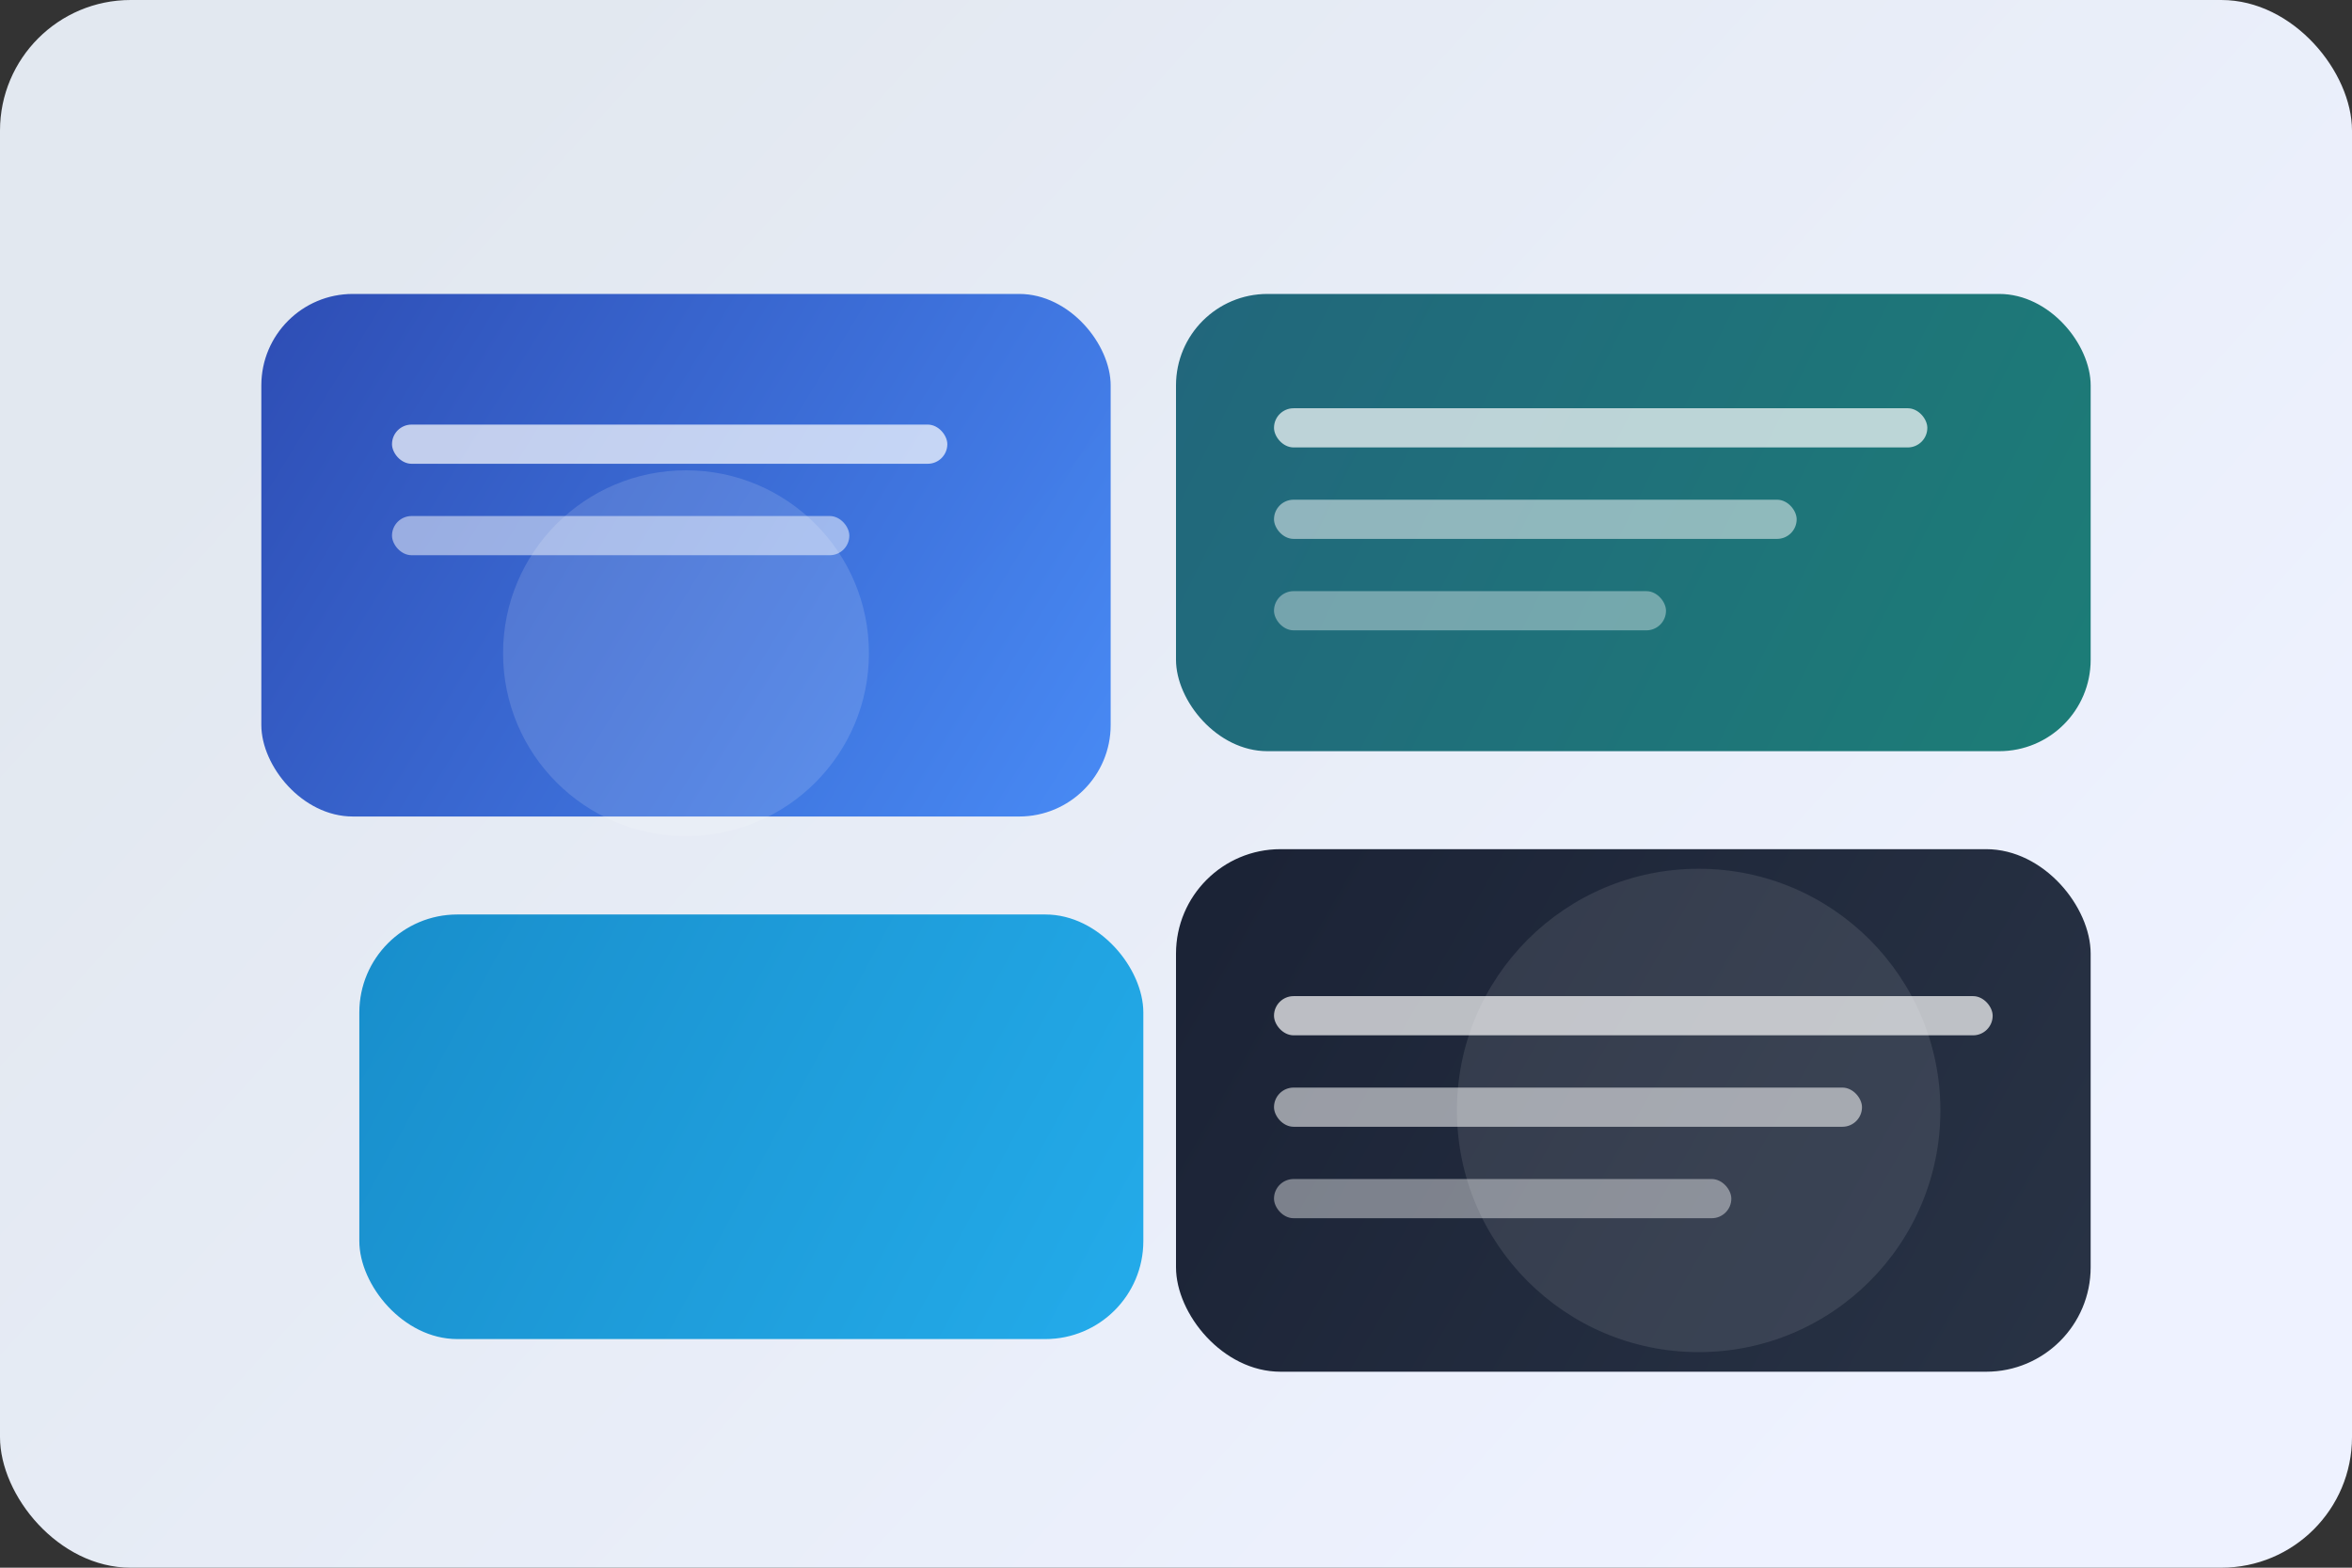 <svg width="720" height="480" viewBox="0 0 720 480" fill="none" xmlns="http://www.w3.org/2000/svg">
  <rect x="0" y="0" width="720" height="480" fill="#333333" stroke="none"/>
  <rect width="720" height="480" rx="40" fill="url(#paint0_linear)" />
  <rect x="80" y="90" width="260" height="160" rx="28" fill="url(#paint1_linear)" opacity="0.92" />
  <rect x="360" y="90" width="280" height="140" rx="28" fill="url(#paint2_linear)" opacity="0.94" />
  <rect x="110" y="280" width="240" height="130" rx="30" fill="url(#paint3_linear)" opacity="0.9" />
  <rect x="360" y="260" width="280" height="160" rx="32" fill="url(#paint4_linear)" opacity="0.95" />
  <circle cx="210" cy="200" r="56" fill="#FFFFFF" opacity="0.14" />
  <circle cx="520" cy="340" r="74" fill="#FFFFFF" opacity="0.1" />
  <rect x="120" y="130" width="170" height="12" rx="6" fill="white" opacity="0.7" />
  <rect x="120" y="158" width="140" height="12" rx="6" fill="white" opacity="0.5" />
  <rect x="390" y="125" width="200" height="12" rx="6" fill="white" opacity="0.7" />
  <rect x="390" y="153" width="160" height="12" rx="6" fill="white" opacity="0.5" />
  <rect x="390" y="181" width="120" height="12" rx="6" fill="white" opacity="0.38" />
  <rect x="390" y="305" width="220" height="12" rx="6" fill="white" opacity="0.7" />
  <rect x="390" y="333" width="180" height="12" rx="6" fill="white" opacity="0.55" />
  <rect x="390" y="361" width="140" height="12" rx="6" fill="white" opacity="0.42" />
  <defs>
    <linearGradient id="paint0_linear" x1="140" y1="40" x2="580" y2="440" gradientUnits="userSpaceOnUse">
      <stop stop-color="#E2E8F0" />
      <stop offset="1" stop-color="#EEF2FF" />
    </linearGradient>
    <linearGradient id="paint1_linear" x1="80" y1="90" x2="340" y2="250" gradientUnits="userSpaceOnUse">
      <stop stop-color="#1E40AF" />
      <stop offset="1" stop-color="#3B82F6" />
    </linearGradient>
    <linearGradient id="paint2_linear" x1="360" y1="90" x2="640" y2="230" gradientUnits="userSpaceOnUse">
      <stop stop-color="#155E75" />
      <stop offset="1" stop-color="#0F766E" />
    </linearGradient>
    <linearGradient id="paint3_linear" x1="110" y1="280" x2="350" y2="410" gradientUnits="userSpaceOnUse">
      <stop stop-color="#0284C7" />
      <stop offset="1" stop-color="#0EA5E9" />
    </linearGradient>
    <linearGradient id="paint4_linear" x1="360" y1="260" x2="640" y2="420" gradientUnits="userSpaceOnUse">
      <stop stop-color="#0F172A" />
      <stop offset="1" stop-color="#1E293B" />
    </linearGradient>
  </defs>
</svg>
